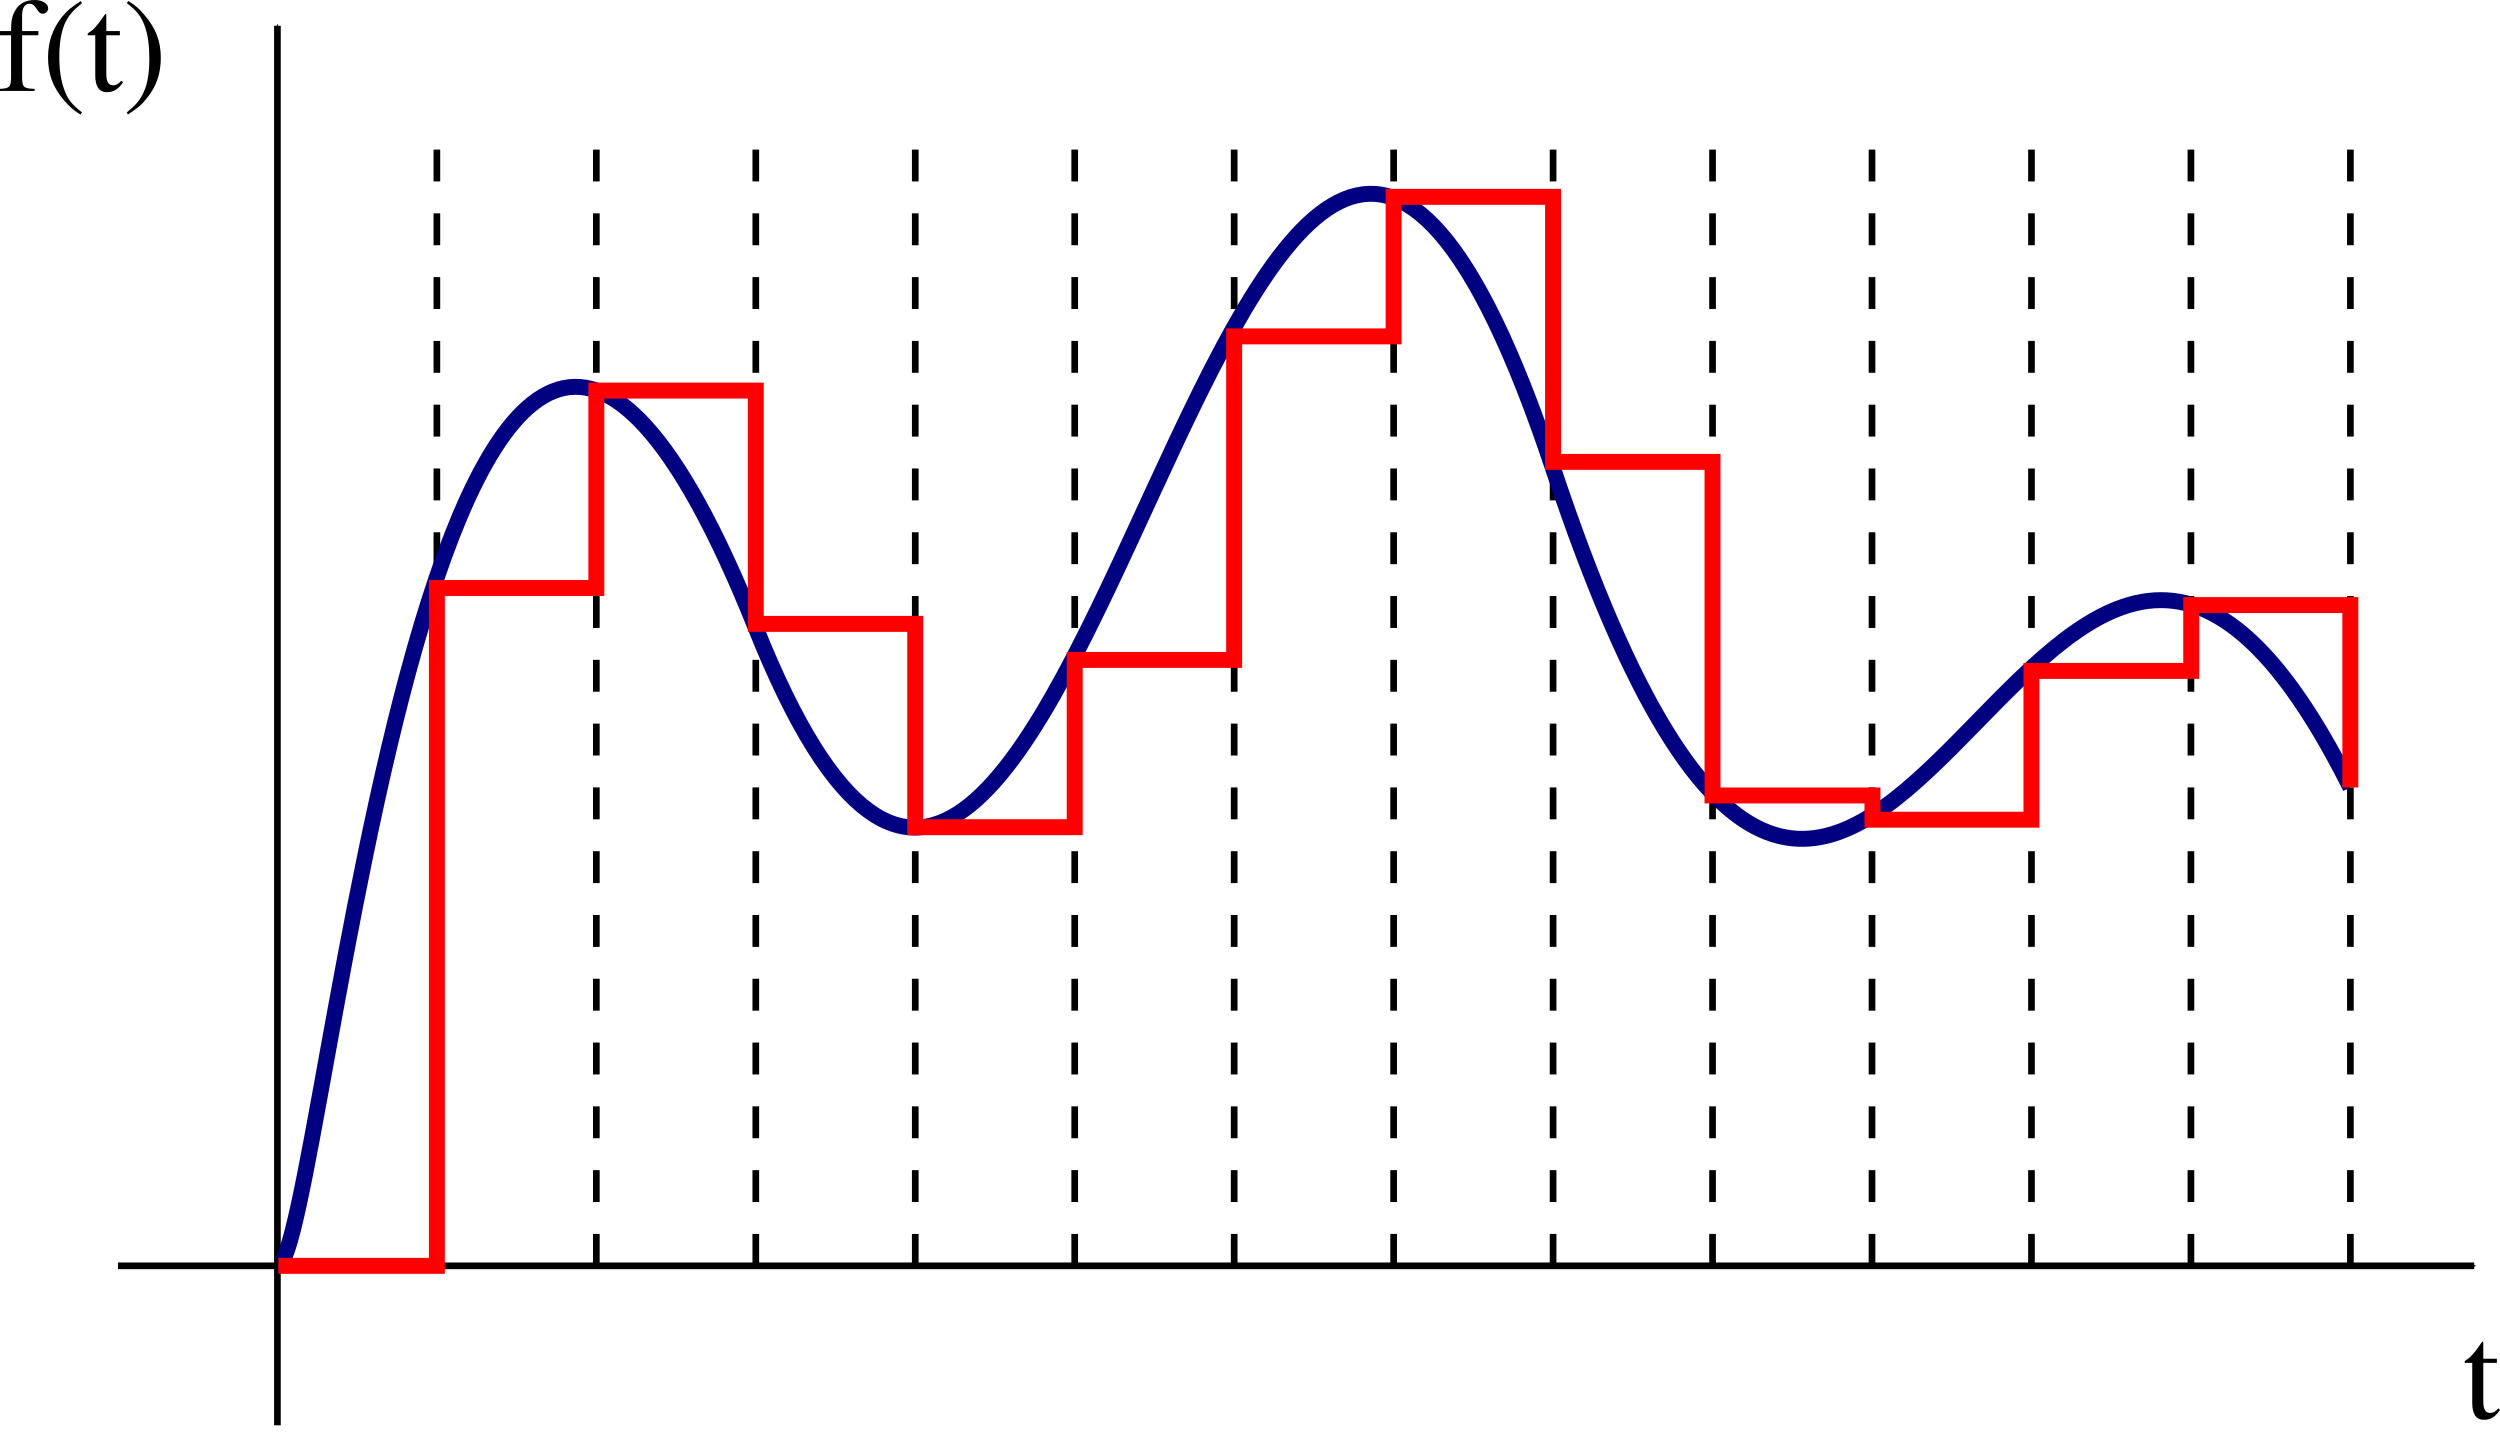 <?xml version="1.0" encoding="UTF-8" standalone="no"?>
<!-- Created with Inkscape (http://www.inkscape.org/) -->
<svg
   xmlns:ns0="http://www.iki.fi/pav/software/textext/"
   xmlns:dc="http://purl.org/dc/elements/1.1/"
   xmlns:cc="http://creativecommons.org/ns#"
   xmlns:rdf="http://www.w3.org/1999/02/22-rdf-syntax-ns#"
   xmlns:svg="http://www.w3.org/2000/svg"
   xmlns="http://www.w3.org/2000/svg"
   xmlns:xlink="http://www.w3.org/1999/xlink"
   xmlns:sodipodi="http://sodipodi.sourceforge.net/DTD/sodipodi-0.dtd"
   xmlns:inkscape="http://www.inkscape.org/namespaces/inkscape"
   width="187.262"
   height="107.358"
   id="svg4288"
   sodipodi:version="0.32"
   inkscape:version="0.46"
   version="1.0"
   sodipodi:docname="zoh.svg"
   inkscape:output_extension="org.inkscape.output.svg.inkscape">
  <sodipodi:namedview
     id="base"
     pagecolor="#ffffff"
     bordercolor="#666666"
     borderopacity="1.0"
     inkscape:pageopacity="0.0"
     inkscape:pageshadow="2"
     inkscape:zoom="3.3327489"
     inkscape:cx="103.72966"
     inkscape:cy="48.083539"
     inkscape:document-units="px"
     inkscape:current-layer="layer1"
     showgrid="false"
     inkscape:window-width="1280"
     inkscape:window-height="725"
     inkscape:window-x="0"
     inkscape:window-y="25" />
  <defs
     id="defs4290">
    <marker
       inkscape:stockid="Arrow1Mend"
       orient="auto"
       refY="0.0"
       refX="0.0"
       id="Arrow1Mend"
       style="overflow:visible;">
      <path
         id="path3716"
         d="M 0.0,0.0 L 5.0,-5.0 L -12.5,0.0 L 5.0,5.0 L 0.0,0.0 z "
         style="fill-rule:evenodd;stroke:#000000;stroke-width:1.0pt;marker-start:none;"
         transform="scale(0.4) rotate(180) translate(10,0)" />
    </marker>
    <marker
       inkscape:stockid="Arrow1Lend"
       orient="auto"
       refY="0.0"
       refX="0.0"
       id="Arrow1Lend"
       style="overflow:visible;">
      <path
         id="path3710"
         d="M 0.0,0.0 L 5.0,-5.0 L -12.5,0.0 L 5.0,5.0 L 0.0,0.0 z "
         style="fill-rule:evenodd;stroke:#000000;stroke-width:1.0pt;marker-start:none;"
         transform="scale(0.8) rotate(180) translate(12.5,0)" />
    </marker>
    <inkscape:perspective
       sodipodi:type="inkscape:persp3d"
       inkscape:vp_x="0 : 167.5 : 1"
       inkscape:vp_y="0 : 1000 : 0"
       inkscape:vp_z="585 : 167.5 : 1"
       inkscape:persp3d-origin="292.5 : 111.66667 : 1"
       id="perspective2519" />
  </defs>
  <g
     inkscape:label="Ebene 1"
     inkscape:groupmode="layer"
     id="layer1"
     transform="translate(-95.876,-162.459)">
    <g
       id="g5526">
      <line
         id="line4241"
         y2="257.275"
         x2="281.205"
         y1="257.275"
         x1="104.712"
         style="fill:none;fill-opacity:0;stroke:#000000;stroke-width:0.5;marker-end:url(#Arrow1Mend)" />
      <line
         id="line4245"
         y2="164.391"
         x2="116.656"
         y1="269.219"
         x1="116.656"
         style="fill:none;fill-opacity:0;stroke:#000000;stroke-width:0.5;marker-end:url(#Arrow1Mend)" />
      <line
         id="line4249"
         y2="173.665"
         x2="128.6"
         y1="257.275"
         x1="128.6"
         style="fill:none;fill-opacity:0;stroke:#000000;stroke-width:0.5;stroke-dasharray:2.389" />
      <line
         id="line4251"
         y2="173.665"
         x2="140.544"
         y1="257.275"
         x1="140.544"
         style="fill:none;fill-opacity:0;stroke:#000000;stroke-width:0.5;stroke-dasharray:2.389" />
      <line
         id="line4253"
         y2="173.665"
         x2="152.489"
         y1="257.275"
         x1="152.489"
         style="fill:none;fill-opacity:0;stroke:#000000;stroke-width:0.5;stroke-dasharray:2.389" />
      <line
         id="line4255"
         y2="173.665"
         x2="164.433"
         y1="257.275"
         x1="164.433"
         style="fill:none;fill-opacity:0;stroke:#000000;stroke-width:0.5;stroke-dasharray:2.389" />
      <line
         id="line4257"
         y2="173.665"
         x2="176.377"
         y1="257.275"
         x1="176.377"
         style="fill:none;fill-opacity:0;stroke:#000000;stroke-width:0.5;stroke-dasharray:2.389" />
      <line
         id="line4259"
         y2="173.665"
         x2="188.322"
         y1="257.275"
         x1="188.322"
         style="fill:none;fill-opacity:0;stroke:#000000;stroke-width:0.5;stroke-dasharray:2.389" />
      <line
         id="line4261"
         y2="173.665"
         x2="200.266"
         y1="257.275"
         x1="200.266"
         style="fill:none;fill-opacity:0;stroke:#000000;stroke-width:0.5;stroke-dasharray:2.389" />
      <line
         id="line4263"
         y2="173.665"
         x2="212.21"
         y1="257.275"
         x1="212.21"
         style="fill:none;fill-opacity:0;stroke:#000000;stroke-width:0.5;stroke-dasharray:2.389" />
      <line
         id="line4265"
         y2="173.665"
         x2="224.154"
         y1="257.275"
         x1="224.154"
         style="fill:none;fill-opacity:0;stroke:#000000;stroke-width:0.5;stroke-dasharray:2.389" />
      <line
         id="line4267"
         y2="173.665"
         x2="236.099"
         y1="257.275"
         x1="236.099"
         style="fill:none;fill-opacity:0;stroke:#000000;stroke-width:0.5;stroke-dasharray:2.389" />
      <line
         id="line4269"
         y2="173.665"
         x2="248.043"
         y1="257.275"
         x1="248.043"
         style="fill:none;fill-opacity:0;stroke:#000000;stroke-width:0.5;stroke-dasharray:2.389" />
      <line
         id="line4271"
         y2="173.665"
         x2="259.987"
         y1="257.275"
         x1="259.987"
         style="fill:none;fill-opacity:0;stroke:#000000;stroke-width:0.5;stroke-dasharray:2.389" />
      <line
         id="line4273"
         y2="173.665"
         x2="271.932"
         y1="257.275"
         x1="271.932"
         style="fill:none;fill-opacity:0;stroke:#000000;stroke-width:0.5;stroke-dasharray:2.389" />
      <path
         id="path4277"
         d="M 116.656,257.275 C 120.225,257.275 128.6,149.776 152.489,209.498 C 176.377,269.219 188.322,125.888 212.21,197.554 C 236.099,269.219 248.043,173.665 271.932,221.442"
         style="fill:none;fill-opacity:0;stroke:#000080;stroke-width:1.194" />
      <polyline
         id="polyline4279"
         points="1.006,-6 2,-6 2,-10.251 3,-10.251 3,-11.489 4,-11.489 4,-10.026 5,-10.026 5,-8.751 6,-8.751 6,-9.8 7,-9.8 7,-11.829 8,-11.829 8,-12.704 9,-12.704 9,-11.042 10,-11.042 10,-8.95 11.003,-8.95 11.003,-8.798 12,-8.798 12,-9.731 13.002,-9.731 13.002,-10.144 14,-10.144 14,-9 14,-9 "
         style="fill:none;fill-opacity:0;stroke:#ff0000;stroke-width:0.1"
         transform="matrix(11.944,0,0,11.944,104.712,328.941)" />
      <g
         id="g2567"
         ns0:preamble="/home/diogo/.inkscape/extensions/preambulo_inkscape.tex"
         ns0:text="f(t)"
         transform="translate(-127.759,34.506)">
        <defs
           id="defs2569">
          <g
             id="g2571">
            <symbol
               id="textext-80818509-0"
               overflow="visible"
               style="overflow:visible">
              <path
                 id="path2574"
                 d=""
                 style="stroke:none" />
            </symbol>
            <symbol
               id="textext-80818509-1"
               overflow="visible"
               style="overflow:visible">
              <path
                 id="path2577"
                 d="M 3.078,-4.484 L 1.859,-4.484 L 1.859,-5.641 C 1.859,-6.219 2.047,-6.531 2.422,-6.531 C 2.625,-6.531 2.766,-6.438 2.953,-6.141 C 3.109,-5.875 3.234,-5.781 3.406,-5.781 C 3.625,-5.781 3.812,-5.969 3.812,-6.188 C 3.812,-6.547 3.375,-6.812 2.781,-6.812 C 2.156,-6.812 1.641,-6.547 1.375,-6.078 C 1.109,-5.641 1.031,-5.281 1.031,-4.484 L 0.203,-4.484 L 0.203,-4.172 L 1.031,-4.172 L 1.031,-1.031 C 1.031,-0.312 0.922,-0.188 0.203,-0.156 L 0.203,0 L 2.797,0 L 2.797,-0.156 C 1.969,-0.172 1.859,-0.297 1.859,-1.031 L 1.859,-4.172 L 3.078,-4.172 L 3.078,-4.484 z"
                 style="stroke:none" />
            </symbol>
            <symbol
               id="textext-80818509-2"
               overflow="visible"
               style="overflow:visible">
              <path
                 id="path2580"
                 d="M 2.938,-6.734 C 2.203,-6.266 1.906,-6 1.531,-5.547 C 0.828,-4.672 0.484,-3.672 0.484,-2.516 C 0.484,-1.25 0.844,-0.266 1.719,0.75 C 2.141,1.219 2.391,1.453 2.906,1.766 L 3.031,1.609 C 2.234,0.984 1.953,0.625 1.688,-0.125 C 1.453,-0.781 1.328,-1.547 1.328,-2.547 C 1.328,-3.594 1.469,-4.406 1.734,-5.031 C 2.016,-5.641 2.312,-6 3.031,-6.578 L 2.938,-6.734 z"
                 style="stroke:none" />
            </symbol>
            <symbol
               id="textext-80818509-3"
               overflow="visible"
               style="overflow:visible">
              <path
                 id="path2583"
                 d="M 2.547,-4.484 L 1.531,-4.484 L 1.531,-5.641 C 1.531,-5.734 1.531,-5.766 1.469,-5.766 C 1.391,-5.688 1.328,-5.594 1.266,-5.5 C 0.891,-4.938 0.453,-4.469 0.297,-4.422 C 0.188,-4.359 0.125,-4.281 0.125,-4.234 C 0.125,-4.203 0.141,-4.188 0.172,-4.172 L 0.703,-4.172 L 0.703,-1.172 C 0.703,-0.328 1,0.094 1.578,0.094 C 2.078,0.094 2.453,-0.141 2.781,-0.656 L 2.656,-0.766 C 2.438,-0.516 2.266,-0.422 2.047,-0.422 C 1.688,-0.422 1.531,-0.688 1.531,-1.312 L 1.531,-4.172 L 2.547,-4.172 L 2.547,-4.484 z"
                 style="stroke:none" />
            </symbol>
            <symbol
               id="textext-80818509-4"
               overflow="visible"
               style="overflow:visible">
              <path
                 id="path2586"
                 d="M 0.375,1.766 C 1.109,1.281 1.422,1.031 1.781,0.562 C 2.5,-0.297 2.844,-1.297 2.844,-2.469 C 2.844,-3.734 2.469,-4.703 1.594,-5.719 C 1.188,-6.203 0.922,-6.422 0.406,-6.734 L 0.297,-6.578 C 1.094,-5.953 1.359,-5.609 1.641,-4.859 C 1.875,-4.188 1.984,-3.422 1.984,-2.438 C 1.984,-1.391 1.859,-0.562 1.578,0.047 C 1.312,0.672 1,1.031 0.297,1.609 L 0.375,1.766 z"
                 style="stroke:none" />
            </symbol>
          </g>
        </defs>
        <g
           id="textext-80818509-5">
          <g
             id="g2589"
             style="fill:#000000;fill-opacity:1">
            <use
               id="use2591"
               y="134.765"
               x="223.432"
               xlink:href="#textext-80818509-1"
               width="585"
               height="335" />
            <use
               id="use2593"
               y="134.765"
               x="226.75"
               xlink:href="#textext-80818509-2"
               width="585"
               height="335" />
            <use
               id="use2595"
               y="134.765"
               x="230.067"
               xlink:href="#textext-80818509-3"
               width="585"
               height="335" />
            <use
               id="use2597"
               y="134.765"
               x="232.837"
               xlink:href="#textext-80818509-4"
               width="585"
               height="335" />
          </g>
        </g>
      </g>
      <g
         ns0:text="t"
         ns0:preamble="/home/diogo/.inkscape/extensions/preambulo_inkscape.tex"
         transform="translate(56.924,133.952)"
         id="g2745">
        <defs
           id="defs2747">
          <g
             id="g2749">
            <symbol
               style="overflow:visible"
               overflow="visible"
               id="textext-71a2c969-0">
              <path
                 style="stroke:none"
                 d=""
                 id="path2752" />
            </symbol>
            <symbol
               style="overflow:visible"
               overflow="visible"
               id="textext-71a2c969-1">
              <path
                 style="stroke:none"
                 d="M 2.547,-4.484 L 1.531,-4.484 L 1.531,-5.641 C 1.531,-5.734 1.531,-5.766 1.469,-5.766 C 1.391,-5.688 1.328,-5.594 1.266,-5.5 C 0.891,-4.938 0.453,-4.469 0.297,-4.422 C 0.188,-4.359 0.125,-4.281 0.125,-4.234 C 0.125,-4.203 0.141,-4.188 0.172,-4.172 L 0.703,-4.172 L 0.703,-1.172 C 0.703,-0.328 1,0.094 1.578,0.094 C 2.078,0.094 2.453,-0.141 2.781,-0.656 L 2.656,-0.766 C 2.438,-0.516 2.266,-0.422 2.047,-0.422 C 1.688,-0.422 1.531,-0.688 1.531,-1.312 L 1.531,-4.172 L 2.547,-4.172 L 2.547,-4.484 z"
                 id="path2755" />
            </symbol>
          </g>
        </defs>
        <g
           id="textext-71a2c969-2">
          <g
             style="fill:#000000;fill-opacity:1"
             id="g2758">
            <use
               height="335"
               width="585"
               xlink:href="#textext-71a2c969-1"
               x="223.432"
               y="134.765"
               id="use2760" />
          </g>
        </g>
      </g>
    </g>
  </g>
</svg>
